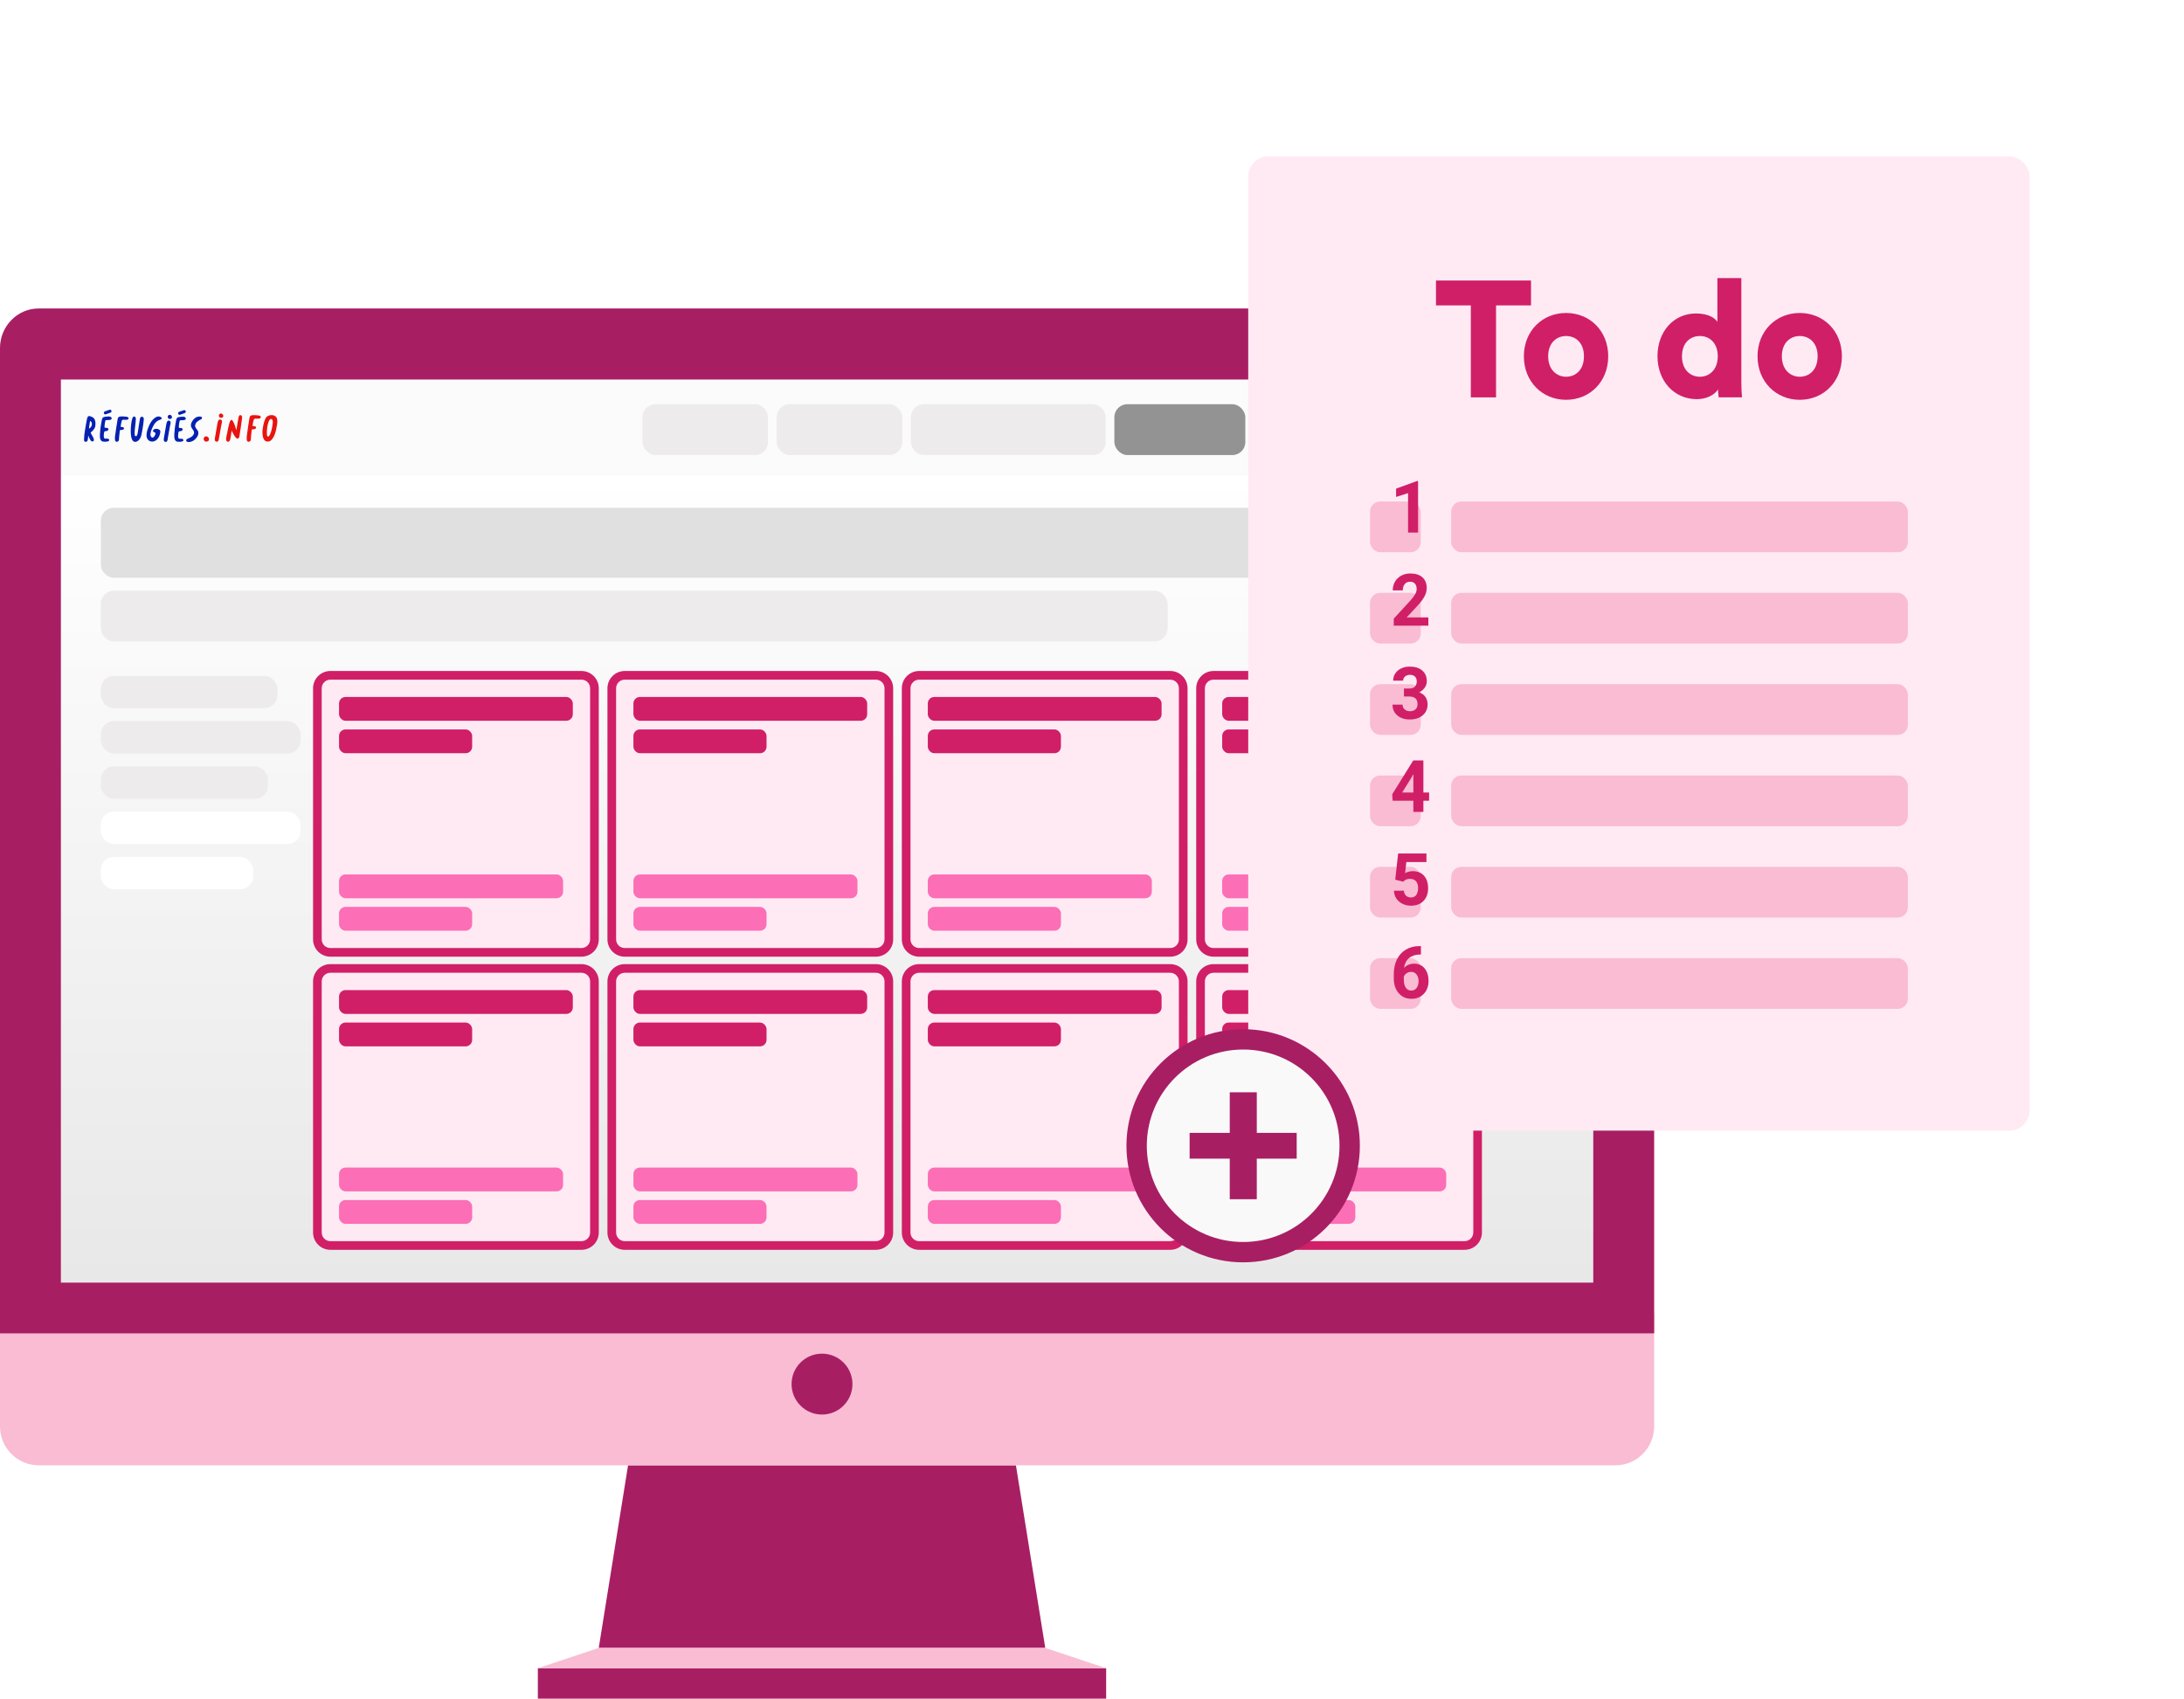 <svg width="518" height="403" viewBox="0 0 518 403" fill="none" xmlns="http://www.w3.org/2000/svg">
<path d="M247.915 390.891H142.01L148.964 347.566H240.955L247.915 390.891Z" fill="#A81E63"/>
<path d="M262.357 395.705H127.568V402.926H262.357V395.705Z" fill="#A81E63"/>
<path d="M127.568 395.705L142.01 390.891H247.916L262.357 395.705H127.568Z" fill="#F9BCD3"/>
<path d="M0 311.462V338.346C0 343.416 4.115 347.566 9.143 347.566H383.189C388.217 347.566 392.332 343.416 392.332 338.346V311.462H0Z" fill="#F9BCD3"/>
<path d="M392.332 316.276V82.556C392.332 77.397 388.217 73.174 383.189 73.174H9.144C4.115 73.174 0 77.397 0 82.556V316.276H392.332Z" fill="#A81E63"/>
<path d="M194.963 335.531C198.951 335.531 202.183 332.298 202.183 328.31C202.183 324.322 198.951 321.089 194.963 321.089C190.975 321.089 187.742 324.322 187.742 328.31C187.742 332.298 190.975 335.531 194.963 335.531Z" fill="#A81E63"/>
<rect width="363.449" height="191.723" transform="matrix(1 0 0 -1 14.442 304.241)" fill="url(#paint0_linear)"/>
<rect x="23.915" y="120.442" width="344.255" height="16.616" rx="3.08" fill="#E0E0E0"/>
<rect width="363.449" height="22.495" transform="matrix(1 0 0 -1 14.442 112.518)" fill="#FBFBFB"/>
<rect x="23.915" y="140.126" width="253.018" height="12.015" rx="3.08" fill="#EDEBEB"/>
<rect x="152.384" y="95.877" width="29.777" height="12.065" rx="3.08" fill="#EDEBEB"/>
<rect x="184.215" y="95.877" width="29.777" height="12.065" rx="3.08" fill="#EDEBEB"/>
<rect x="216.045" y="95.877" width="46.206" height="12.065" rx="3.08" fill="#EDEBEB"/>
<rect x="264.305" y="95.877" width="31.061" height="12.065" rx="3.08" fill="#939393"/>
<rect x="297.804" y="96.262" width="34.654" height="11.295" rx="2.695" fill="white" stroke="#3A3A3A" stroke-width="0.77"/>
<rect x="334.897" y="95.877" width="35.424" height="12.065" rx="3.08" fill="#939393"/>
<rect x="23.915" y="160.321" width="41.879" height="7.669" rx="3.08" fill="#EDEBEB"/>
<rect x="23.915" y="171.057" width="47.363" height="7.669" rx="3.08" fill="#EDEBEB"/>
<rect x="23.915" y="181.794" width="39.635" height="7.669" rx="3.08" fill="#EDEBEB"/>
<rect x="23.915" y="192.53" width="47.363" height="7.669" rx="3.08" fill="white"/>
<rect x="23.915" y="203.267" width="36.145" height="7.669" rx="3.08" fill="white"/>
<path d="M75.278 163.264C75.278 161.563 76.657 160.184 78.358 160.184H137.912C139.614 160.184 140.993 161.563 140.993 163.264V222.819C140.993 224.52 139.614 225.899 137.912 225.899H78.358C76.657 225.899 75.278 224.52 75.278 222.819V163.264Z" fill="#FFEAF4"/>
<rect x="80.412" y="165.318" width="55.447" height="5.647" rx="1.54" fill="#D01F67"/>
<rect x="80.412" y="173.019" width="31.574" height="5.647" rx="1.54" fill="#D01F67"/>
<rect x="80.412" y="207.417" width="53.137" height="5.647" rx="1.54" fill="#FC6EB5"/>
<rect x="80.412" y="215.118" width="31.574" height="5.647" rx="1.54" fill="#FC6EB5"/>
<path d="M78.358 161.211H137.912V159.157H78.358V161.211ZM139.966 163.264V222.819H142.019V163.264H139.966ZM137.912 224.872H78.358V226.926H137.912V224.872ZM76.305 222.819V163.264H74.251V222.819H76.305ZM78.358 224.872C77.224 224.872 76.305 223.953 76.305 222.819H74.251C74.251 225.087 76.09 226.926 78.358 226.926V224.872ZM139.966 222.819C139.966 223.953 139.046 224.872 137.912 224.872V226.926C140.181 226.926 142.019 225.087 142.019 222.819H139.966ZM137.912 161.211C139.046 161.211 139.966 162.13 139.966 163.264H142.019C142.019 160.996 140.181 159.157 137.912 159.157V161.211ZM78.358 159.157C76.09 159.157 74.251 160.996 74.251 163.264H76.305C76.305 162.13 77.224 161.211 78.358 161.211V159.157Z" fill="#D01F67"/>
<path d="M145.1 163.264C145.1 161.563 146.479 160.184 148.18 160.184H207.734C209.435 160.184 210.814 161.563 210.814 163.264V222.819C210.814 224.52 209.435 225.899 207.734 225.899H148.18C146.479 225.899 145.1 224.52 145.1 222.819V163.264Z" fill="#FFEAF4"/>
<rect x="150.233" y="165.318" width="55.447" height="5.647" rx="1.54" fill="#D01F67"/>
<rect x="150.233" y="173.019" width="31.574" height="5.647" rx="1.54" fill="#D01F67"/>
<rect x="150.233" y="207.417" width="53.137" height="5.647" rx="1.54" fill="#FC6EB5"/>
<rect x="150.233" y="215.118" width="31.574" height="5.647" rx="1.54" fill="#FC6EB5"/>
<path d="M148.18 161.211H207.734V159.157H148.18V161.211ZM209.788 163.264V222.819H211.841V163.264H209.788ZM207.734 224.872H148.18V226.926H207.734V224.872ZM146.126 222.819V163.264H144.073V222.819H146.126ZM148.18 224.872C147.046 224.872 146.126 223.953 146.126 222.819H144.073C144.073 225.087 145.912 226.926 148.18 226.926V224.872ZM209.788 222.819C209.788 223.953 208.868 224.872 207.734 224.872V226.926C210.002 226.926 211.841 225.087 211.841 222.819H209.788ZM207.734 161.211C208.868 161.211 209.788 162.13 209.788 163.264H211.841C211.841 160.996 210.002 159.157 207.734 159.157V161.211ZM148.18 159.157C145.912 159.157 144.073 160.996 144.073 163.264H146.126C146.126 162.13 147.046 161.211 148.18 161.211V159.157Z" fill="#D01F67"/>
<path d="M214.922 163.264C214.922 161.563 216.301 160.184 218.002 160.184H277.556C279.258 160.184 280.637 161.563 280.637 163.264V222.819C280.637 224.52 279.258 225.899 277.556 225.899H218.002C216.301 225.899 214.922 224.52 214.922 222.819V163.264Z" fill="#FFEAF4"/>
<rect x="220.056" y="165.318" width="55.447" height="5.647" rx="1.54" fill="#D01F67"/>
<rect x="220.056" y="173.019" width="31.574" height="5.647" rx="1.54" fill="#D01F67"/>
<rect x="220.056" y="207.417" width="53.137" height="5.647" rx="1.54" fill="#FC6EB5"/>
<rect x="220.056" y="215.118" width="31.574" height="5.647" rx="1.54" fill="#FC6EB5"/>
<path d="M218.002 161.211H277.556V159.157H218.002V161.211ZM279.61 163.264V222.819H281.664V163.264H279.61ZM277.556 224.872H218.002V226.926H277.556V224.872ZM215.949 222.819V163.264H213.895V222.819H215.949ZM218.002 224.872C216.868 224.872 215.949 223.953 215.949 222.819H213.895C213.895 225.087 215.734 226.926 218.002 226.926V224.872ZM279.61 222.819C279.61 223.953 278.69 224.872 277.556 224.872V226.926C279.825 226.926 281.664 225.087 281.664 222.819H279.61ZM277.556 161.211C278.69 161.211 279.61 162.13 279.61 163.264H281.664C281.664 160.996 279.825 159.157 277.556 159.157V161.211ZM218.002 159.157C215.734 159.157 213.895 160.996 213.895 163.264H215.949C215.949 162.13 216.868 161.211 218.002 161.211V159.157Z" fill="#D01F67"/>
<path d="M284.744 163.264C284.744 161.563 286.123 160.184 287.824 160.184H347.378C349.079 160.184 350.458 161.563 350.458 163.264V222.819C350.458 224.52 349.079 225.899 347.378 225.899H287.824C286.123 225.899 284.744 224.52 284.744 222.819V163.264Z" fill="#FFEAF4"/>
<rect x="289.877" y="165.318" width="55.447" height="5.647" rx="1.54" fill="#D01F67"/>
<rect x="289.877" y="173.019" width="31.574" height="5.647" rx="1.54" fill="#D01F67"/>
<rect x="289.877" y="207.417" width="53.137" height="5.647" rx="1.54" fill="#FC6EB5"/>
<rect x="289.877" y="215.118" width="31.574" height="5.647" rx="1.54" fill="#FC6EB5"/>
<path d="M287.824 161.211H347.378V159.157H287.824V161.211ZM349.432 163.264V222.819H351.485V163.264H349.432ZM347.378 224.872H287.824V226.926H347.378V224.872ZM285.77 222.819V163.264H283.717V222.819H285.77ZM287.824 224.872C286.69 224.872 285.77 223.953 285.77 222.819H283.717C283.717 225.087 285.556 226.926 287.824 226.926V224.872ZM349.432 222.819C349.432 223.953 348.512 224.872 347.378 224.872V226.926C349.646 226.926 351.485 225.087 351.485 222.819H349.432ZM347.378 161.211C348.512 161.211 349.432 162.13 349.432 163.264H351.485C351.485 160.996 349.646 159.157 347.378 159.157V161.211ZM287.824 159.157C285.556 159.157 283.717 160.996 283.717 163.264H285.77C285.77 162.13 286.69 161.211 287.824 161.211V159.157Z" fill="#D01F67"/>
<path d="M75.278 232.796C75.278 231.095 76.657 229.716 78.358 229.716H137.912C139.614 229.716 140.993 231.095 140.993 232.796V292.35C140.993 294.052 139.614 295.431 137.912 295.431H78.358C76.657 295.431 75.278 294.052 75.278 292.35V232.796Z" fill="#FFEAF4"/>
<rect x="80.412" y="234.85" width="55.447" height="5.647" rx="1.54" fill="#D01F67"/>
<rect x="80.412" y="242.551" width="31.574" height="5.647" rx="1.54" fill="#D01F67"/>
<rect x="80.412" y="276.948" width="53.137" height="5.647" rx="1.54" fill="#FC6EB5"/>
<rect x="80.412" y="284.649" width="31.574" height="5.647" rx="1.54" fill="#FC6EB5"/>
<path d="M78.358 230.743H137.912V228.689H78.358V230.743ZM139.966 232.796V292.35H142.019V232.796H139.966ZM137.912 294.404H78.358V296.457H137.912V294.404ZM76.305 292.35V232.796H74.251V292.35H76.305ZM78.358 294.404C77.224 294.404 76.305 293.484 76.305 292.35H74.251C74.251 294.619 76.09 296.457 78.358 296.457V294.404ZM139.966 292.35C139.966 293.484 139.046 294.404 137.912 294.404V296.457C140.181 296.457 142.019 294.619 142.019 292.35H139.966ZM137.912 230.743C139.046 230.743 139.966 231.662 139.966 232.796H142.019C142.019 230.528 140.181 228.689 137.912 228.689V230.743ZM78.358 228.689C76.09 228.689 74.251 230.528 74.251 232.796H76.305C76.305 231.662 77.224 230.743 78.358 230.743V228.689Z" fill="#D01F67"/>
<path d="M145.1 232.796C145.1 231.095 146.479 229.716 148.18 229.716H207.734C209.435 229.716 210.814 231.095 210.814 232.796V292.35C210.814 294.052 209.435 295.431 207.734 295.431H148.18C146.479 295.431 145.1 294.052 145.1 292.35V232.796Z" fill="#FFEAF4"/>
<rect x="150.233" y="234.85" width="55.447" height="5.647" rx="1.54" fill="#D01F67"/>
<rect x="150.233" y="242.551" width="31.574" height="5.647" rx="1.54" fill="#D01F67"/>
<rect x="150.233" y="276.948" width="53.137" height="5.647" rx="1.54" fill="#FC6EB5"/>
<rect x="150.233" y="284.649" width="31.574" height="5.647" rx="1.54" fill="#FC6EB5"/>
<path d="M148.18 230.743H207.734V228.689H148.18V230.743ZM209.788 232.796V292.35H211.841V232.796H209.788ZM207.734 294.404H148.18V296.457H207.734V294.404ZM146.126 292.35V232.796H144.073V292.35H146.126ZM148.18 294.404C147.046 294.404 146.126 293.484 146.126 292.35H144.073C144.073 294.619 145.912 296.457 148.18 296.457V294.404ZM209.788 292.35C209.788 293.484 208.868 294.404 207.734 294.404V296.457C210.002 296.457 211.841 294.619 211.841 292.35H209.788ZM207.734 230.743C208.868 230.743 209.788 231.662 209.788 232.796H211.841C211.841 230.528 210.002 228.689 207.734 228.689V230.743ZM148.18 228.689C145.912 228.689 144.073 230.528 144.073 232.796H146.126C146.126 231.662 147.046 230.743 148.18 230.743V228.689Z" fill="#D01F67"/>
<path d="M214.922 232.796C214.922 231.095 216.301 229.716 218.002 229.716H277.556C279.258 229.716 280.637 231.095 280.637 232.796V292.35C280.637 294.052 279.258 295.431 277.556 295.431H218.002C216.301 295.431 214.922 294.052 214.922 292.35V232.796Z" fill="#FFEAF4"/>
<rect x="220.056" y="234.85" width="55.447" height="5.647" rx="1.54" fill="#D01F67"/>
<rect x="220.056" y="242.551" width="31.574" height="5.647" rx="1.54" fill="#D01F67"/>
<rect x="220.056" y="276.948" width="53.137" height="5.647" rx="1.54" fill="#FC6EB5"/>
<rect x="220.056" y="284.649" width="31.574" height="5.647" rx="1.54" fill="#FC6EB5"/>
<path d="M218.002 230.743H277.556V228.689H218.002V230.743ZM279.61 232.796V292.35H281.664V232.796H279.61ZM277.556 294.404H218.002V296.457H277.556V294.404ZM215.949 292.35V232.796H213.895V292.35H215.949ZM218.002 294.404C216.868 294.404 215.949 293.484 215.949 292.35H213.895C213.895 294.619 215.734 296.457 218.002 296.457V294.404ZM279.61 292.35C279.61 293.484 278.69 294.404 277.556 294.404V296.457C279.825 296.457 281.664 294.619 281.664 292.35H279.61ZM277.556 230.743C278.69 230.743 279.61 231.662 279.61 232.796H281.664C281.664 230.528 279.825 228.689 277.556 228.689V230.743ZM218.002 228.689C215.734 228.689 213.895 230.528 213.895 232.796H215.949C215.949 231.662 216.868 230.743 218.002 230.743V228.689Z" fill="#D01F67"/>
<path d="M284.744 232.796C284.744 231.095 286.123 229.716 287.824 229.716H347.378C349.079 229.716 350.458 231.095 350.458 232.796V292.35C350.458 294.052 349.079 295.431 347.378 295.431H287.824C286.123 295.431 284.744 294.052 284.744 292.35V232.796Z" fill="#FFEAF4"/>
<rect x="289.877" y="234.85" width="55.447" height="5.647" rx="1.54" fill="#D01F67"/>
<rect x="289.877" y="242.551" width="31.574" height="5.647" rx="1.54" fill="#D01F67"/>
<rect x="289.877" y="276.948" width="53.137" height="5.647" rx="1.54" fill="#FC6EB5"/>
<rect x="289.877" y="284.649" width="31.574" height="5.647" rx="1.54" fill="#FC6EB5"/>
<path d="M287.824 230.743H347.378V228.689H287.824V230.743ZM349.432 232.796V292.35H351.485V232.796H349.432ZM347.378 294.404H287.824V296.457H347.378V294.404ZM285.77 292.35V232.796H283.717V292.35H285.77ZM287.824 294.404C286.69 294.404 285.77 293.484 285.77 292.35H283.717C283.717 294.619 285.556 296.457 287.824 296.457V294.404ZM349.432 292.35C349.432 293.484 348.512 294.404 347.378 294.404V296.457C349.646 296.457 351.485 294.619 351.485 292.35H349.432ZM347.378 230.743C348.512 230.743 349.432 231.662 349.432 232.796H351.485C351.485 230.528 349.646 228.689 347.378 228.689V230.743ZM287.824 228.689C285.556 228.689 283.717 230.528 283.717 232.796H285.77C285.77 231.662 286.69 230.743 287.824 230.743V228.689Z" fill="#D01F67"/>
<path d="M25.041 98.284C25.041 98.284 25.031 98.284 25.041 98.284C24.813 98.356 24.635 98.142 24.635 97.929C24.635 97.868 24.645 97.808 24.675 97.747C24.744 97.625 24.892 97.574 25.011 97.534C25.308 97.442 25.585 97.32 25.882 97.229C26.01 97.189 26.139 97.148 26.268 97.219C26.377 97.28 26.446 97.391 26.456 97.513C26.485 97.787 26.198 97.899 25.991 97.96C25.674 98.071 25.358 98.193 25.041 98.284Z" fill="#0421B1"/>
<path d="M42.651 98.386C42.424 98.457 42.246 98.244 42.246 98.031C42.246 97.97 42.255 97.909 42.285 97.848C42.354 97.726 42.503 97.676 42.622 97.635C42.918 97.544 43.195 97.422 43.492 97.331C43.621 97.29 43.749 97.249 43.878 97.32C43.987 97.381 44.056 97.493 44.066 97.615C44.096 97.889 43.809 98 43.601 98.061C43.284 98.173 42.968 98.284 42.651 98.386Z" fill="#0421B1"/>
<path d="M20.925 103.318C20.896 103.653 20.896 104.596 20.579 104.738C20.173 104.911 19.916 104.698 19.926 104.343C19.946 103.541 20.035 102.689 20.183 101.887C20.332 101.075 20.441 100.202 20.638 99.35C20.836 98.477 21.163 98.609 21.885 98.934C22.449 99.188 22.666 99.878 22.647 100.456C22.637 100.832 22.627 101.156 22.469 101.491C22.39 101.654 22.192 101.948 22.063 102.08C21.924 102.222 21.855 102.293 21.707 102.425C21.4 102.709 21.459 102.557 21.826 103.257C21.984 103.561 22.31 104.018 22.271 104.393C22.241 104.698 21.954 104.769 21.727 104.667C21.41 104.556 21.133 103.713 20.925 103.318ZM21.361 99.857C21.272 100.365 21.173 101.146 21.084 101.654C22.004 101.309 21.964 100.02 21.361 99.857Z" fill="#0421B1"/>
<path d="M25.041 99.675C24.883 100.111 24.814 100.679 24.784 101.126C24.744 101.704 25.101 101.359 25.486 101.532C25.763 101.653 25.843 101.938 25.526 102.141C25.091 102.425 24.774 102.019 24.675 102.668C24.626 102.973 24.527 103.734 24.744 103.957C24.982 104.2 25.585 103.876 25.813 104.18C26.337 104.89 24.487 104.83 24.21 104.677C23.527 104.302 23.696 103.176 23.745 102.465C23.804 101.532 23.963 100.558 24.151 99.624C24.24 99.157 24.358 98.954 24.853 98.873C25.209 98.822 25.803 98.731 26.139 98.832C26.377 98.903 26.634 99.188 26.387 99.462C26.139 99.715 25.368 99.583 25.041 99.675Z" fill="#0421B1"/>
<path d="M28.612 101.258C28.87 101.278 29.275 101.268 29.384 101.501C29.532 101.816 29.127 101.948 28.86 101.988C28.652 102.029 28.503 101.948 28.454 102.029C28.395 102.14 28.375 102.516 28.365 102.617C28.316 103.023 28.266 103.419 28.236 103.825C28.217 104.129 28.296 104.596 27.9 104.748C26.881 105.134 27.356 103.044 27.405 102.668C27.504 101.877 27.623 101.085 27.762 100.304C27.821 99.969 27.851 99.614 27.93 99.289C27.989 99.035 28.147 98.863 28.444 98.812C28.889 98.741 29.443 98.782 29.859 98.832C30.116 98.863 30.542 98.934 30.482 99.259C30.393 99.665 29.809 99.573 29.523 99.563C29.117 99.553 28.949 99.522 28.84 99.928C28.721 100.375 28.652 100.831 28.612 101.258Z" fill="#0421B1"/>
<path d="M32.085 103.429C32.313 103.531 32.521 103.459 32.659 102.739C32.768 102.171 32.986 100.476 33.094 99.908C33.164 99.543 33.164 98.974 33.53 98.853C33.767 98.771 34.074 99.005 34.103 99.248C34.143 99.573 33.935 100.943 33.876 101.298C33.807 101.755 33.639 102.8 33.52 103.257C33.352 103.947 32.807 104.809 32.046 104.809C30.591 104.809 31.007 100.699 31.284 99.624C31.353 99.35 31.432 98.903 31.719 98.812C32.026 98.721 32.224 99.035 32.224 99.329C32.214 100.283 31.67 103.246 32.085 103.429Z" fill="#0421B1"/>
<path d="M36.22 103.804C36.478 103.764 36.695 103.388 36.794 103.155C36.834 103.054 36.873 102.952 36.873 102.84C36.873 102.688 36.794 102.577 36.646 102.526C36.557 102.495 36.448 102.485 36.379 102.414C36.27 102.313 36.27 102.13 36.349 102.008C36.428 101.887 36.567 101.816 36.705 101.775C36.992 101.684 37.309 101.704 37.586 101.816C37.754 101.887 37.922 101.998 37.991 102.171C38.051 102.313 38.031 102.485 38.001 102.638C37.892 103.267 37.645 103.886 37.17 104.312C36.695 104.738 35.983 104.89 35.439 104.576C34.172 103.845 34.954 101.856 35.399 100.862C35.676 100.233 36.072 99.654 36.596 99.218C36.834 99.015 37.111 98.853 37.427 98.802C37.694 98.761 37.991 98.812 38.209 98.984C38.298 99.055 38.367 99.157 38.357 99.269C38.338 99.39 38.209 99.461 38.09 99.512C37.902 99.583 37.714 99.644 37.536 99.735C37.101 99.948 36.764 100.334 36.507 100.76C36.25 101.186 36.062 101.602 35.894 102.059C35.815 102.282 35.745 102.556 35.706 102.8C35.656 103.094 35.676 103.459 35.904 103.683C36.023 103.784 36.121 103.815 36.22 103.804Z" fill="#0421B1"/>
<path d="M39.723 104.413C39.654 104.667 39.515 104.87 39.179 104.809C38.803 104.728 38.813 104.312 38.862 104.007C39.04 102.911 39.238 101.816 39.426 100.72C39.475 100.456 39.545 100.09 39.733 99.888C39.97 99.634 40.425 99.806 40.465 100.141C40.504 100.435 40.366 100.811 40.306 101.105C40.237 101.491 40.168 101.876 40.099 102.272C40 102.82 39.901 103.378 39.802 103.926C39.792 104.068 39.772 104.251 39.723 104.413Z" fill="#0421B1"/>
<path d="M46.035 102.678C46.035 102.658 46.035 102.638 46.035 102.617C46.035 102.272 45.797 101.978 45.6 101.714C45.352 101.379 45.224 101.044 45.303 100.618C45.362 100.304 45.52 100.019 45.699 99.766C46.015 99.309 46.441 98.913 46.995 98.832C47.272 98.792 48.053 98.71 47.895 99.228C47.816 99.472 47.529 99.532 47.341 99.634C47.074 99.786 46.817 99.959 46.609 100.182C46.361 100.466 46.203 100.872 46.312 101.237C46.421 101.623 46.757 101.856 46.935 102.201C47.123 102.577 47.064 103.033 46.886 103.399C46.727 103.723 46.48 103.997 46.223 104.251C45.797 104.657 45.036 104.961 44.452 104.809C44.304 104.768 44.175 104.657 44.155 104.505C44.145 104.373 44.215 104.251 44.313 104.17C44.413 104.089 44.531 104.048 44.65 103.997C44.986 103.865 45.313 103.713 45.58 103.47C45.807 103.287 46.005 102.983 46.035 102.678Z" fill="#0421B1"/>
<path d="M42.661 99.715C42.513 100.152 42.444 100.71 42.414 101.156C42.374 101.735 42.721 101.39 43.097 101.562C43.374 101.684 43.443 101.958 43.136 102.161C42.711 102.445 42.404 102.039 42.305 102.689C42.256 102.993 42.157 103.744 42.364 103.977C42.592 104.221 43.186 103.896 43.403 104.201C43.918 104.911 42.107 104.85 41.84 104.698C41.177 104.322 41.346 103.206 41.385 102.496C41.435 101.562 41.593 100.598 41.781 99.665C41.87 99.208 41.989 98.995 42.473 98.924C42.83 98.873 43.403 98.782 43.73 98.883C43.967 98.954 44.215 99.238 43.967 99.512C43.73 99.756 42.978 99.634 42.661 99.715Z" fill="#0421B1"/>
<path d="M40.505 99.34C40.316 99.411 40.089 99.391 39.941 99.259C39.584 98.914 39.861 98.295 40.366 98.406C40.623 98.467 40.821 98.741 40.782 99.015C40.762 99.177 40.643 99.289 40.505 99.34Z" fill="#0421B1"/>
<path d="M59.905 101.045C60.163 101.065 60.588 101.055 60.707 101.309C60.855 101.643 60.44 101.775 60.163 101.826C59.955 101.867 59.797 101.775 59.747 101.877C59.688 101.988 59.668 102.384 59.648 102.496C59.599 102.922 59.539 103.338 59.52 103.764C59.5 104.079 59.579 104.576 59.173 104.738C58.124 105.144 58.619 102.952 58.659 102.557C58.758 101.725 58.876 100.893 59.025 100.071C59.084 99.716 59.124 99.35 59.203 99.005C59.262 98.731 59.43 98.549 59.737 98.508C60.192 98.437 60.766 98.478 61.201 98.528C61.468 98.559 61.914 98.64 61.844 98.975C61.755 99.401 61.152 99.299 60.855 99.299C60.44 99.289 60.261 99.259 60.153 99.675C60.014 100.111 59.945 100.588 59.905 101.045Z" fill="#E8140F"/>
<path d="M54.968 102.151C54.869 102.465 54.849 102.851 54.79 103.186C54.731 103.52 54.672 103.845 54.612 104.18C54.563 104.495 54.295 104.931 53.9 104.728C53.356 104.464 53.791 103.277 53.87 102.8C54.009 101.968 54.187 101.156 54.404 100.344C54.533 99.857 54.869 99.269 55.186 99.806C55.384 100.141 55.552 100.507 55.691 100.872C55.829 101.247 55.928 101.663 56.056 102.039C56.056 102.029 56.165 101.461 56.165 101.43C56.245 100.973 56.264 100.902 56.324 100.456C56.383 100.009 56.462 99.573 56.551 99.137C56.601 98.883 56.67 98.498 56.967 98.457C57.155 98.437 57.323 98.589 57.382 98.772C57.442 98.954 57.412 99.157 57.392 99.34C57.214 100.679 57.026 102.029 56.799 103.358C56.759 103.561 56.729 103.794 56.581 103.937C56.047 104.484 55.245 102.749 55.077 102.394C55.038 102.323 54.998 102.232 54.968 102.151Z" fill="#E8140F"/>
<path d="M65.673 100.953C65.534 101.714 65.396 102.475 65.109 103.176C64.891 103.703 64.456 104.515 63.853 104.688C62.26 105.134 62.171 102.912 62.279 101.907C62.359 101.197 62.517 100.436 62.764 99.736C63.041 98.954 63.378 98.599 64.169 98.477C64.713 98.386 65.267 98.579 65.564 99.005C65.831 99.391 65.792 99.928 65.752 100.385C65.732 100.568 65.713 100.76 65.673 100.953ZM63.506 103.541C63.882 103.734 64.387 102.364 64.535 101.39C64.605 100.923 64.951 99.533 64.367 99.391C63.398 99.137 63.012 103.49 63.506 103.541Z" fill="#E8140F"/>
<path d="M51.862 104.353C51.783 104.617 51.644 104.83 51.298 104.759C50.912 104.677 50.912 104.241 50.972 103.916C51.16 102.77 51.358 101.633 51.565 100.487C51.615 100.213 51.684 99.827 51.882 99.624C52.129 99.36 52.594 99.543 52.644 99.888C52.683 100.192 52.535 100.588 52.485 100.892C52.416 101.298 52.347 101.704 52.268 102.1C52.169 102.678 52.06 103.247 51.961 103.825C51.931 103.987 51.911 104.18 51.862 104.353Z" fill="#E8140F"/>
<path d="M52.673 99.066C52.485 99.147 52.238 99.117 52.09 98.985C51.714 98.63 52.011 97.98 52.525 98.102C52.792 98.163 53 98.447 52.96 98.731C52.941 98.893 52.822 99.005 52.673 99.066Z" fill="#E8140F"/>
<path d="M49.22 104.698C48.983 104.789 48.686 104.759 48.508 104.596C48.053 104.16 48.409 103.368 49.042 103.521C49.369 103.592 49.626 103.947 49.567 104.292C49.537 104.495 49.398 104.627 49.22 104.698Z" fill="#E8140F"/>
<g filter="url(#filter0_d)">
<rect x="296.054" y="13" width="185.336" height="231.12" rx="4.814" fill="#FFEAF4"/>
<path d="M354.833 48.373V70.188H348.848V48.373H340.583V42.469H363.126V48.373H354.833Z" fill="#D01F67"/>
<path d="M381.438 60.445C381.438 66.467 377.078 70.766 371.434 70.766C365.825 70.766 361.43 66.467 361.43 60.445C361.43 54.424 365.825 50.168 371.434 50.168C377.086 50.168 381.438 54.431 381.438 60.445ZM375.68 60.445C375.68 57.164 373.635 55.633 371.441 55.633C369.282 55.633 367.195 57.156 367.195 60.445C367.195 63.69 369.282 65.295 371.441 65.295C373.635 65.295 375.68 63.734 375.68 60.445Z" fill="#D01F67"/>
<path d="M413.018 66.701C413.018 68.459 413.132 69.749 413.167 70.181H407.636C407.601 69.946 407.487 69.089 407.487 68.305C406.614 69.639 404.725 70.613 402.446 70.613C397.142 70.613 393.124 66.394 393.124 60.409C393.124 54.622 396.915 50.285 402.254 50.285C405.471 50.285 406.877 51.538 407.331 52.278V41.883H413.011V66.701H413.018ZM403.17 65.295C405.407 65.295 407.416 63.654 407.416 60.446C407.416 57.2 405.407 55.633 403.17 55.633C400.934 55.633 398.931 57.2 398.931 60.446C398.924 63.654 400.934 65.295 403.17 65.295Z" fill="#D01F67"/>
<path d="M436.861 60.445C436.861 66.467 432.502 70.766 426.857 70.766C421.248 70.766 416.853 66.467 416.853 60.445C416.853 54.424 421.248 50.168 426.857 50.168C432.509 50.168 436.861 54.431 436.861 60.445ZM431.103 60.445C431.103 57.164 429.058 55.633 426.864 55.633C424.706 55.633 422.618 57.156 422.618 60.445C422.618 63.69 424.706 65.295 426.864 65.295C429.058 65.295 431.103 63.734 431.103 60.445Z" fill="#D01F67"/>
<rect x="344.194" y="94.89" width="108.313" height="12.035" rx="2.407" fill="#F9BCD3"/>
<rect x="344.193" y="116.552" width="108.313" height="12.035" rx="2.407" fill="#F9BCD3"/>
<rect x="344.193" y="138.215" width="108.313" height="12.035" rx="2.407" fill="#F9BCD3"/>
<rect x="344.193" y="159.877" width="108.313" height="12.035" rx="2.407" fill="#F9BCD3"/>
<rect x="344.193" y="181.54" width="108.313" height="12.035" rx="2.407" fill="#F9BCD3"/>
<rect x="344.193" y="203.202" width="108.313" height="12.035" rx="2.407" fill="#F9BCD3"/>
<rect x="324.938" y="94.89" width="12.035" height="12.035" rx="2.407" fill="#F9BCD3"/>
<rect x="324.938" y="116.552" width="12.035" height="12.035" rx="2.407" fill="#F9BCD3"/>
<rect x="324.938" y="138.214" width="12.035" height="12.035" rx="2.407" fill="#F9BCD3"/>
<rect x="324.938" y="159.877" width="12.035" height="12.035" rx="2.407" fill="#F9BCD3"/>
<rect x="324.938" y="181.54" width="12.035" height="12.035" rx="2.407" fill="#F9BCD3"/>
<rect x="324.938" y="203.202" width="12.035" height="12.035" rx="2.407" fill="#F9BCD3"/>
<path d="M336.341 102.252H333.963V92.908L331.125 93.805V91.834L336.086 90.022H336.341V102.252Z" fill="#D01F67"/>
<path d="M338.776 124.338H330.566V122.677L334.44 118.467C334.972 117.874 335.365 117.357 335.617 116.915C335.875 116.473 336.004 116.054 336.004 115.657C336.004 115.114 335.869 114.689 335.6 114.382C335.332 114.069 334.948 113.912 334.449 113.912C333.911 113.912 333.486 114.102 333.174 114.482C332.866 114.857 332.713 115.352 332.713 115.967H330.327C330.327 115.223 330.5 114.544 330.845 113.929C331.196 113.314 331.69 112.833 332.326 112.486C332.962 112.134 333.684 111.958 334.49 111.958C335.724 111.958 336.681 112.26 337.361 112.864C338.047 113.467 338.389 114.32 338.389 115.422C338.389 116.026 338.236 116.641 337.929 117.267C337.622 117.893 337.095 118.623 336.349 119.456L333.626 122.384H338.776V124.338Z" fill="#D01F67"/>
<path d="M332.984 139.244H334.251C334.855 139.244 335.302 139.09 335.592 138.783C335.883 138.475 336.028 138.067 336.028 137.558C336.028 137.066 335.883 136.683 335.592 136.409C335.307 136.135 334.912 135.998 334.408 135.998C333.952 135.998 333.571 136.127 333.264 136.384C332.957 136.636 332.803 136.966 332.803 137.374H330.426C330.426 136.736 330.593 136.166 330.928 135.663C331.268 135.154 331.739 134.757 332.343 134.472C332.951 134.186 333.621 134.044 334.35 134.044C335.617 134.044 336.61 134.354 337.328 134.975C338.047 135.59 338.406 136.44 338.406 137.525C338.406 138.084 338.239 138.598 337.904 139.068C337.569 139.538 337.131 139.898 336.588 140.15C337.262 140.396 337.764 140.765 338.093 141.257C338.428 141.749 338.595 142.331 338.595 143.002C338.595 144.087 338.206 144.956 337.427 145.611C336.653 146.265 335.628 146.592 334.35 146.592C333.154 146.592 332.175 146.27 331.413 145.627C330.656 144.984 330.278 144.134 330.278 143.077H332.655C332.655 143.536 332.823 143.911 333.157 144.201C333.497 144.492 333.914 144.638 334.408 144.638C334.972 144.638 335.414 144.487 335.732 144.185C336.056 143.877 336.217 143.472 336.217 142.968C336.217 141.749 335.559 141.14 334.243 141.14H332.984V139.244Z" fill="#D01F67"/>
<path d="M337.6 163.914H338.957V165.868H337.6V168.51H335.222V165.868H330.311L330.204 164.342L335.197 156.298H337.6V163.914ZM332.573 163.914H335.222V159.603L335.066 159.879L332.573 163.914Z" fill="#D01F67"/>
<path d="M330.919 184.591L331.61 178.384H338.324V180.405H333.56L333.264 183.031C333.829 182.723 334.429 182.569 335.066 182.569C336.206 182.569 337.1 182.93 337.748 183.651C338.395 184.373 338.718 185.382 338.718 186.679C338.718 187.468 338.554 188.175 338.225 188.802C337.901 189.422 337.435 189.906 336.826 190.253C336.217 190.594 335.499 190.764 334.671 190.764C333.947 190.764 333.275 190.616 332.655 190.32C332.035 190.018 331.545 189.596 331.183 189.053C330.826 188.511 330.637 187.893 330.615 187.199H332.968C333.017 187.708 333.19 188.105 333.486 188.391C333.788 188.67 334.18 188.81 334.663 188.81C335.2 188.81 335.614 188.614 335.905 188.223C336.196 187.826 336.341 187.267 336.341 186.545C336.341 185.852 336.174 185.321 335.839 184.952C335.504 184.582 335.03 184.398 334.416 184.398C333.851 184.398 333.393 184.549 333.042 184.851L332.812 185.069L330.919 184.591Z" fill="#D01F67"/>
<path d="M337.015 200.344V202.341H336.785C335.71 202.357 334.844 202.643 334.185 203.196C333.533 203.75 333.141 204.519 333.009 205.503C333.645 204.843 334.449 204.513 335.419 204.513C336.462 204.513 337.29 204.893 337.904 205.654C338.518 206.414 338.825 207.415 338.825 208.657C338.825 209.451 338.655 210.169 338.315 210.812C337.981 211.455 337.504 211.956 336.884 212.314C336.27 212.671 335.573 212.85 334.794 212.85C333.533 212.85 332.513 212.403 331.734 211.508C330.96 210.614 330.574 209.42 330.574 207.927V207.054C330.574 205.729 330.818 204.561 331.306 203.548C331.8 202.531 332.504 201.745 333.42 201.191C334.342 200.632 335.408 200.35 336.621 200.344H337.015ZM334.695 206.459C334.312 206.459 333.963 206.562 333.651 206.769C333.338 206.971 333.108 207.239 332.96 207.575V208.313C332.96 209.123 333.116 209.758 333.429 210.217C333.741 210.67 334.18 210.896 334.745 210.896C335.255 210.896 335.666 210.692 335.979 210.284C336.297 209.87 336.456 209.336 336.456 208.682C336.456 208.016 336.297 207.479 335.979 207.071C335.661 206.663 335.233 206.459 334.695 206.459Z" fill="#D01F67"/>
<path d="M294.845 222.467C308.811 222.467 320.118 233.769 320.118 247.706C320.118 261.643 308.811 272.945 294.845 272.945C280.88 272.945 269.583 261.633 269.583 247.706C269.583 233.769 280.891 222.467 294.845 222.467Z" fill="#F9F9F9" stroke="#A81E63" stroke-width="4.825"/>
<path d="M291.671 244.647V235.022H298.085V244.647H307.548V250.765H298.085V260.39H291.671V250.765H282.154V244.647H291.671Z" fill="#A81E63"/>
</g>
<defs>
<filter id="filter0_d" x="231.067" y="0.965" width="286.427" height="334.566" filterUnits="userSpaceOnUse" color-interpolation-filters="sRGB">
<feFlood flood-opacity="0" result="BackgroundImageFix"/>
<feColorMatrix in="SourceAlpha" type="matrix" values="0 0 0 0 0 0 0 0 0 0 0 0 0 0 0 0 0 0 127 0"/>
<feOffset dy="24.07"/>
<feGaussianBlur stdDeviation="18.052"/>
<feColorMatrix type="matrix" values="0 0 0 0 0 0 0 0 0 0 0 0 0 0 0 0 0 0 0.25 0"/>
<feBlend mode="normal" in2="BackgroundImageFix" result="effect1_dropShadow"/>
<feBlend mode="normal" in="SourceGraphic" in2="effect1_dropShadow" result="shape"/>
</filter>
<linearGradient id="paint0_linear" x1="181.725" y1="0" x2="181.725" y2="191.723" gradientUnits="userSpaceOnUse">
<stop stop-color="#E9E8E8"/>
<stop offset="1" stop-color="white"/>
</linearGradient>
</defs>
</svg>
